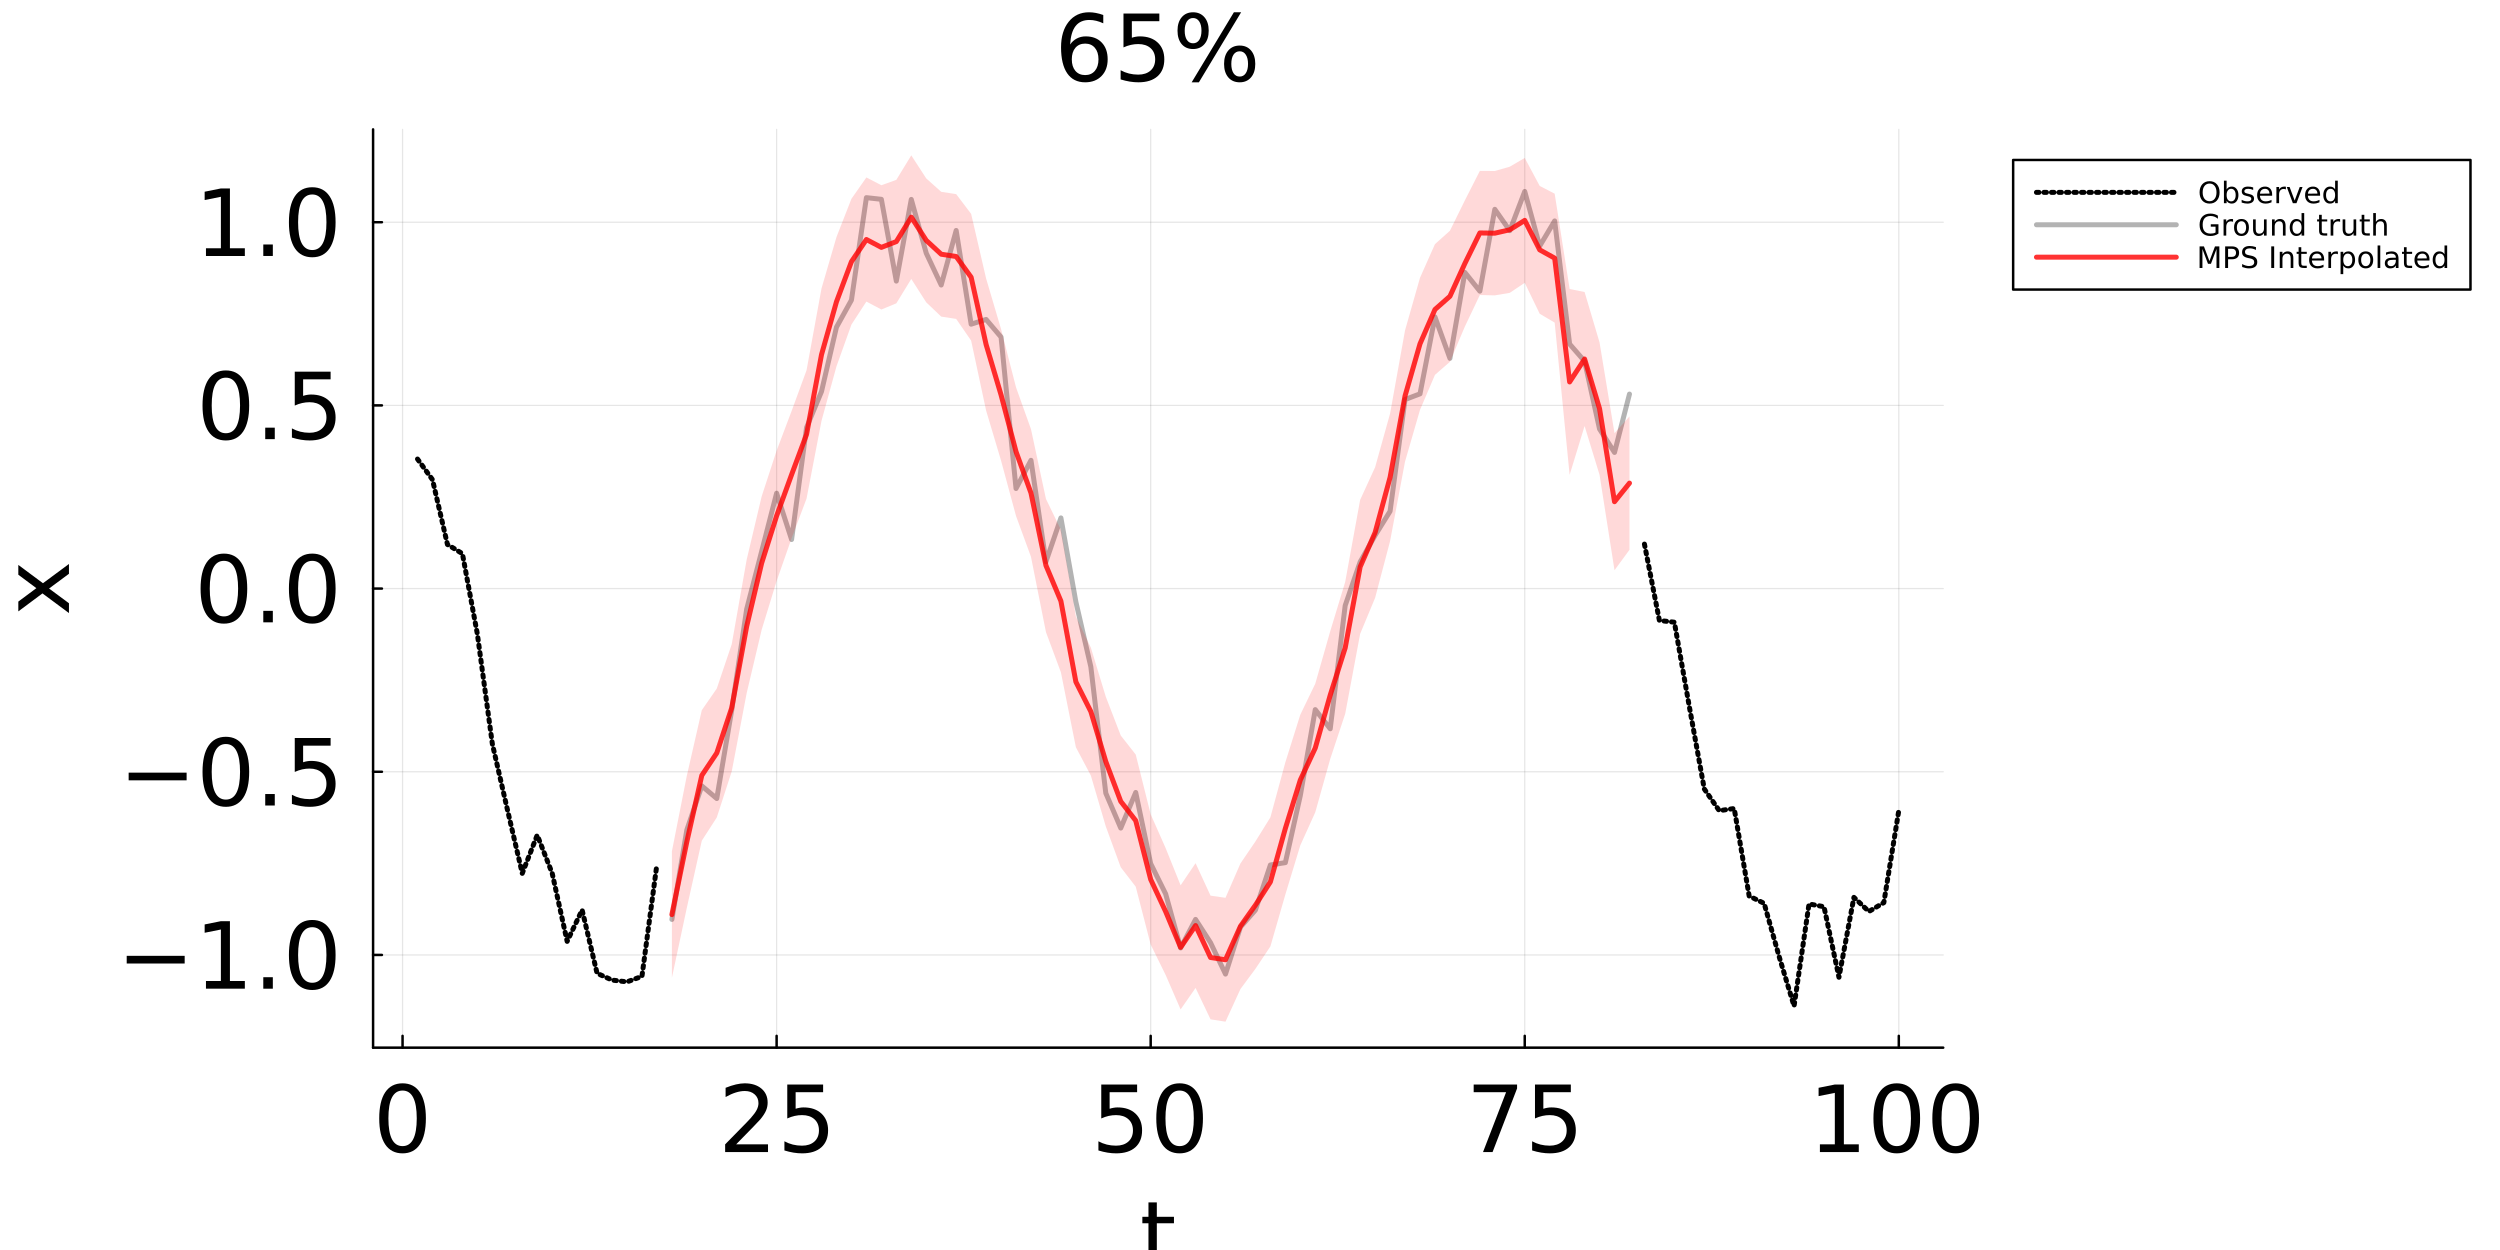 <?xml version="1.0" encoding="utf-8"?>
<svg xmlns="http://www.w3.org/2000/svg" xmlns:xlink="http://www.w3.org/1999/xlink" width="1000" height="500" viewBox="0 0 4000 2000">
<rect x="0" y="0" width="4000" height="2000" fill="#333333" stroke="none"/>
<defs>
  <clipPath id="clip580">
    <rect x="0" y="0" width="4000" height="2000"/>
  </clipPath>
</defs>
<path clip-path="url(#clip580)" d="M0 2000 L4000 2000 L4000 0 L0 0  Z" fill="#ffffff" fill-rule="evenodd" fill-opacity="1"/>
<defs>
  <clipPath id="clip581">
    <rect x="800" y="0" width="2801" height="2000"/>
  </clipPath>
</defs>
<path clip-path="url(#clip580)" d="M596.932 1676.27 L3109.18 1676.27 L3109.18 206.984 L596.932 206.984  Z" fill="#ffffff" fill-rule="evenodd" fill-opacity="1"/>
<defs>
  <clipPath id="clip582">
    <rect x="596" y="206" width="2513" height="1470"/>
  </clipPath>
</defs>
<polyline clip-path="url(#clip582)" style="stroke:#000000; stroke-linecap:round; stroke-linejoin:round; stroke-width:2; stroke-opacity:0.1; fill:none" points="644.093,1676.27 644.093,206.984 "/>
<polyline clip-path="url(#clip582)" style="stroke:#000000; stroke-linecap:round; stroke-linejoin:round; stroke-width:2; stroke-opacity:0.1; fill:none" points="1242.59,1676.27 1242.59,206.984 "/>
<polyline clip-path="url(#clip582)" style="stroke:#000000; stroke-linecap:round; stroke-linejoin:round; stroke-width:2; stroke-opacity:0.1; fill:none" points="1841.09,1676.27 1841.09,206.984 "/>
<polyline clip-path="url(#clip582)" style="stroke:#000000; stroke-linecap:round; stroke-linejoin:round; stroke-width:2; stroke-opacity:0.1; fill:none" points="2439.58,1676.27 2439.58,206.984 "/>
<polyline clip-path="url(#clip582)" style="stroke:#000000; stroke-linecap:round; stroke-linejoin:round; stroke-width:2; stroke-opacity:0.1; fill:none" points="3038.08,1676.27 3038.08,206.984 "/>
<polyline clip-path="url(#clip582)" style="stroke:#000000; stroke-linecap:round; stroke-linejoin:round; stroke-width:2; stroke-opacity:0.1; fill:none" points="596.932,1527.91 3109.18,1527.91 "/>
<polyline clip-path="url(#clip582)" style="stroke:#000000; stroke-linecap:round; stroke-linejoin:round; stroke-width:2; stroke-opacity:0.1; fill:none" points="596.932,1234.82 3109.18,1234.82 "/>
<polyline clip-path="url(#clip582)" style="stroke:#000000; stroke-linecap:round; stroke-linejoin:round; stroke-width:2; stroke-opacity:0.1; fill:none" points="596.932,941.731 3109.18,941.731 "/>
<polyline clip-path="url(#clip582)" style="stroke:#000000; stroke-linecap:round; stroke-linejoin:round; stroke-width:2; stroke-opacity:0.1; fill:none" points="596.932,648.639 3109.18,648.639 "/>
<polyline clip-path="url(#clip582)" style="stroke:#000000; stroke-linecap:round; stroke-linejoin:round; stroke-width:2; stroke-opacity:0.1; fill:none" points="596.932,355.547 3109.18,355.547 "/>
<polyline clip-path="url(#clip580)" style="stroke:#000000; stroke-linecap:round; stroke-linejoin:round; stroke-width:4; stroke-opacity:1; fill:none" points="596.932,1676.27 3109.18,1676.27 "/>
<polyline clip-path="url(#clip580)" style="stroke:#000000; stroke-linecap:round; stroke-linejoin:round; stroke-width:4; stroke-opacity:1; fill:none" points="644.093,1676.27 644.093,1657.37 "/>
<polyline clip-path="url(#clip580)" style="stroke:#000000; stroke-linecap:round; stroke-linejoin:round; stroke-width:4; stroke-opacity:1; fill:none" points="1242.59,1676.27 1242.59,1657.37 "/>
<polyline clip-path="url(#clip580)" style="stroke:#000000; stroke-linecap:round; stroke-linejoin:round; stroke-width:4; stroke-opacity:1; fill:none" points="1841.09,1676.27 1841.09,1657.37 "/>
<polyline clip-path="url(#clip580)" style="stroke:#000000; stroke-linecap:round; stroke-linejoin:round; stroke-width:4; stroke-opacity:1; fill:none" points="2439.58,1676.27 2439.58,1657.37 "/>
<polyline clip-path="url(#clip580)" style="stroke:#000000; stroke-linecap:round; stroke-linejoin:round; stroke-width:4; stroke-opacity:1; fill:none" points="3038.08,1676.27 3038.08,1657.37 "/>
<path clip-path="url(#clip580)" d="M644.093 1744.89 Q632.809 1744.89 627.094 1756.03 Q621.452 1767.1 621.452 1789.38 Q621.452 1811.58 627.094 1822.72 Q632.809 1833.79 644.093 1833.79 Q655.45 1833.79 661.093 1822.72 Q666.807 1811.58 666.807 1789.38 Q666.807 1767.1 661.093 1756.03 Q655.45 1744.89 644.093 1744.89 M644.093 1733.31 Q662.25 1733.31 671.799 1747.71 Q681.42 1762.03 681.42 1789.38 Q681.42 1816.65 671.799 1831.04 Q662.25 1845.37 644.093 1845.37 Q625.937 1845.37 616.316 1831.04 Q606.767 1816.65 606.767 1789.38 Q606.767 1762.03 616.316 1747.71 Q625.937 1733.31 644.093 1733.31 Z" fill="#000000" fill-rule="nonzero" fill-opacity="1" /><path clip-path="url(#clip580)" d="M1177.81 1830.97 L1228.81 1830.97 L1228.81 1843.27 L1160.23 1843.27 L1160.23 1830.97 Q1168.55 1822.36 1182.88 1807.89 Q1197.27 1793.35 1200.96 1789.16 Q1207.98 1781.27 1210.73 1775.85 Q1213.55 1770.35 1213.55 1765.07 Q1213.55 1756.46 1207.47 1751.04 Q1201.47 1745.61 1191.77 1745.61 Q1184.9 1745.61 1177.23 1748 Q1169.64 1750.39 1160.96 1755.23 L1160.96 1740.48 Q1169.78 1736.93 1177.45 1735.12 Q1185.12 1733.31 1191.48 1733.31 Q1208.27 1733.31 1218.25 1741.71 Q1228.23 1750.1 1228.23 1764.13 Q1228.23 1770.79 1225.7 1776.79 Q1223.24 1782.72 1216.66 1790.82 Q1214.85 1792.92 1205.16 1802.98 Q1195.46 1812.96 1177.81 1830.97 Z" fill="#000000" fill-rule="nonzero" fill-opacity="1" /><path clip-path="url(#clip580)" d="M1259.63 1735.27 L1316.99 1735.27 L1316.99 1747.57 L1273.01 1747.57 L1273.01 1774.04 Q1276.19 1772.96 1279.37 1772.45 Q1282.56 1771.87 1285.74 1771.87 Q1303.82 1771.87 1314.38 1781.78 Q1324.95 1791.69 1324.95 1808.62 Q1324.95 1826.05 1314.1 1835.74 Q1303.24 1845.37 1283.5 1845.37 Q1276.7 1845.37 1269.61 1844.21 Q1262.59 1843.05 1255.07 1840.74 L1255.07 1826.05 Q1261.58 1829.6 1268.52 1831.33 Q1275.47 1833.07 1283.21 1833.07 Q1295.72 1833.07 1303.03 1826.49 Q1310.33 1819.9 1310.33 1808.62 Q1310.33 1797.33 1303.03 1790.75 Q1295.72 1784.17 1283.21 1784.17 Q1277.35 1784.17 1271.49 1785.47 Q1265.7 1786.77 1259.63 1789.52 L1259.63 1735.27 Z" fill="#000000" fill-rule="nonzero" fill-opacity="1" /><path clip-path="url(#clip580)" d="M1762.02 1735.27 L1819.39 1735.27 L1819.39 1747.57 L1775.4 1747.57 L1775.4 1774.04 Q1778.59 1772.96 1781.77 1772.45 Q1784.95 1771.87 1788.14 1771.87 Q1806.22 1771.87 1816.78 1781.78 Q1827.34 1791.69 1827.34 1808.62 Q1827.34 1826.05 1816.49 1835.74 Q1805.64 1845.37 1785.89 1845.37 Q1779.09 1845.37 1772 1844.21 Q1764.99 1843.05 1757.46 1840.74 L1757.46 1826.05 Q1763.97 1829.6 1770.92 1831.33 Q1777.86 1833.07 1785.6 1833.07 Q1798.12 1833.07 1805.42 1826.49 Q1812.73 1819.9 1812.73 1808.62 Q1812.73 1797.33 1805.42 1790.75 Q1798.12 1784.17 1785.6 1784.17 Q1779.74 1784.17 1773.88 1785.47 Q1768.1 1786.77 1762.02 1789.52 L1762.02 1735.27 Z" fill="#000000" fill-rule="nonzero" fill-opacity="1" /><path clip-path="url(#clip580)" d="M1887.38 1744.89 Q1876.1 1744.89 1870.38 1756.03 Q1864.74 1767.1 1864.74 1789.38 Q1864.74 1811.58 1870.38 1822.72 Q1876.1 1833.79 1887.38 1833.79 Q1898.74 1833.79 1904.38 1822.72 Q1910.1 1811.58 1910.1 1789.38 Q1910.1 1767.1 1904.38 1756.03 Q1898.74 1744.89 1887.38 1744.89 M1887.38 1733.31 Q1905.54 1733.31 1915.09 1747.71 Q1924.71 1762.03 1924.71 1789.38 Q1924.71 1816.65 1915.09 1831.04 Q1905.54 1845.37 1887.38 1845.37 Q1869.23 1845.37 1859.6 1831.04 Q1850.06 1816.65 1850.06 1789.38 Q1850.06 1762.03 1859.6 1747.71 Q1869.23 1733.31 1887.38 1733.31 Z" fill="#000000" fill-rule="nonzero" fill-opacity="1" /><path clip-path="url(#clip580)" d="M2357.88 1735.27 L2427.32 1735.27 L2427.32 1741.49 L2388.11 1843.27 L2372.85 1843.27 L2409.74 1747.57 L2357.88 1747.57 L2357.88 1735.27 Z" fill="#000000" fill-rule="nonzero" fill-opacity="1" /><path clip-path="url(#clip580)" d="M2455.97 1735.27 L2513.33 1735.27 L2513.33 1747.57 L2469.35 1747.57 L2469.35 1774.04 Q2472.53 1772.96 2475.72 1772.45 Q2478.9 1771.87 2482.08 1771.87 Q2500.17 1771.87 2510.73 1781.78 Q2521.29 1791.69 2521.29 1808.62 Q2521.29 1826.05 2510.44 1835.74 Q2499.59 1845.37 2479.84 1845.37 Q2473.04 1845.37 2465.95 1844.21 Q2458.93 1843.05 2451.41 1840.74 L2451.41 1826.05 Q2457.92 1829.6 2464.86 1831.33 Q2471.81 1833.07 2479.55 1833.07 Q2492.06 1833.07 2499.37 1826.49 Q2506.68 1819.9 2506.68 1808.62 Q2506.68 1797.33 2499.37 1790.75 Q2492.06 1784.17 2479.55 1784.17 Q2473.69 1784.17 2467.83 1785.47 Q2462.04 1786.77 2455.97 1789.52 L2455.97 1735.27 Z" fill="#000000" fill-rule="nonzero" fill-opacity="1" /><path clip-path="url(#clip580)" d="M2911.85 1830.97 L2935.72 1830.97 L2935.72 1748.58 L2909.75 1753.79 L2909.75 1740.48 L2935.58 1735.27 L2950.19 1735.27 L2950.19 1830.97 L2974.06 1830.97 L2974.06 1843.27 L2911.85 1843.27 L2911.85 1830.97 Z" fill="#000000" fill-rule="nonzero" fill-opacity="1" /><path clip-path="url(#clip580)" d="M3034.82 1744.89 Q3023.54 1744.89 3017.82 1756.03 Q3012.18 1767.1 3012.18 1789.38 Q3012.18 1811.58 3017.82 1822.72 Q3023.54 1833.79 3034.82 1833.79 Q3046.18 1833.79 3051.82 1822.72 Q3057.54 1811.58 3057.54 1789.38 Q3057.54 1767.1 3051.82 1756.03 Q3046.18 1744.89 3034.82 1744.89 M3034.82 1733.31 Q3052.98 1733.31 3062.53 1747.71 Q3072.15 1762.03 3072.15 1789.38 Q3072.15 1816.65 3062.53 1831.04 Q3052.98 1845.37 3034.82 1845.37 Q3016.67 1845.37 3007.05 1831.04 Q2997.5 1816.65 2997.5 1789.38 Q2997.5 1762.03 3007.05 1747.71 Q3016.67 1733.31 3034.82 1733.31 Z" fill="#000000" fill-rule="nonzero" fill-opacity="1" /><path clip-path="url(#clip580)" d="M3129.08 1744.89 Q3117.8 1744.89 3112.08 1756.03 Q3106.44 1767.1 3106.44 1789.38 Q3106.44 1811.58 3112.08 1822.72 Q3117.8 1833.79 3129.08 1833.79 Q3140.44 1833.79 3146.08 1822.72 Q3151.79 1811.58 3151.79 1789.38 Q3151.79 1767.1 3146.08 1756.03 Q3140.44 1744.89 3129.08 1744.89 M3129.08 1733.31 Q3147.24 1733.31 3156.79 1747.71 Q3166.41 1762.03 3166.41 1789.38 Q3166.41 1816.65 3156.79 1831.04 Q3147.24 1845.37 3129.08 1845.37 Q3110.92 1845.37 3101.3 1831.04 Q3091.75 1816.65 3091.75 1789.38 Q3091.75 1762.03 3101.3 1747.71 Q3110.92 1733.31 3129.08 1733.31 Z" fill="#000000" fill-rule="nonzero" fill-opacity="1" /><path clip-path="url(#clip580)" d="M1850.92 1923.85 L1850.92 1946.85 L1878.34 1946.85 L1878.34 1957.19 L1850.92 1957.19 L1850.92 2001.18 Q1850.92 2011.09 1853.6 2013.91 Q1856.35 2016.73 1864.67 2016.73 L1878.34 2016.73 L1878.34 2027.87 L1864.67 2027.87 Q1849.26 2027.87 1843.4 2022.15 Q1837.54 2016.37 1837.54 2001.18 L1837.54 1957.19 L1827.77 1957.19 L1827.77 1946.85 L1837.54 1946.85 L1837.54 1923.85 L1850.92 1923.85 Z" fill="#000000" fill-rule="nonzero" fill-opacity="1" /><polyline clip-path="url(#clip580)" style="stroke:#000000; stroke-linecap:round; stroke-linejoin:round; stroke-width:4; stroke-opacity:1; fill:none" points="596.932,1676.27 596.932,206.984 "/>
<polyline clip-path="url(#clip580)" style="stroke:#000000; stroke-linecap:round; stroke-linejoin:round; stroke-width:4; stroke-opacity:1; fill:none" points="596.932,1527.91 611.079,1527.91 "/>
<polyline clip-path="url(#clip580)" style="stroke:#000000; stroke-linecap:round; stroke-linejoin:round; stroke-width:4; stroke-opacity:1; fill:none" points="596.932,1234.82 611.079,1234.82 "/>
<polyline clip-path="url(#clip580)" style="stroke:#000000; stroke-linecap:round; stroke-linejoin:round; stroke-width:4; stroke-opacity:1; fill:none" points="596.932,941.731 611.079,941.731 "/>
<polyline clip-path="url(#clip580)" style="stroke:#000000; stroke-linecap:round; stroke-linejoin:round; stroke-width:4; stroke-opacity:1; fill:none" points="596.932,648.639 611.079,648.639 "/>
<polyline clip-path="url(#clip580)" style="stroke:#000000; stroke-linecap:round; stroke-linejoin:round; stroke-width:4; stroke-opacity:1; fill:none" points="596.932,355.547 611.079,355.547 "/>
<path clip-path="url(#clip580)" d="M202.732 1529.33 L295.469 1529.33 L295.469 1541.62 L202.732 1541.62 L202.732 1529.33 Z" fill="#000000" fill-rule="nonzero" fill-opacity="1" /><path clip-path="url(#clip580)" d="M329.54 1569.62 L353.411 1569.62 L353.411 1487.22 L327.442 1492.43 L327.442 1479.12 L353.267 1473.91 L367.879 1473.91 L367.879 1569.62 L391.75 1569.62 L391.75 1581.91 L329.54 1581.91 L329.54 1569.62 Z" fill="#000000" fill-rule="nonzero" fill-opacity="1" /><path clip-path="url(#clip580)" d="M421.264 1563.54 L436.527 1563.54 L436.527 1581.91 L421.264 1581.91 L421.264 1563.54 Z" fill="#000000" fill-rule="nonzero" fill-opacity="1" /><path clip-path="url(#clip580)" d="M499.606 1483.54 Q488.321 1483.54 482.606 1494.68 Q476.964 1505.74 476.964 1528.02 Q476.964 1550.23 482.606 1561.37 Q488.321 1572.44 499.606 1572.44 Q510.963 1572.44 516.605 1561.37 Q522.32 1550.23 522.32 1528.02 Q522.32 1505.74 516.605 1494.68 Q510.963 1483.54 499.606 1483.54 M499.606 1471.96 Q517.762 1471.96 527.311 1486.36 Q536.932 1500.68 536.932 1528.02 Q536.932 1555.29 527.311 1569.69 Q517.762 1584.01 499.606 1584.01 Q481.449 1584.01 471.828 1569.69 Q462.28 1555.29 462.28 1528.02 Q462.28 1500.68 471.828 1486.36 Q481.449 1471.96 499.606 1471.96 Z" fill="#000000" fill-rule="nonzero" fill-opacity="1" /><path clip-path="url(#clip580)" d="M205.843 1236.23 L298.58 1236.23 L298.58 1248.53 L205.843 1248.53 L205.843 1236.23 Z" fill="#000000" fill-rule="nonzero" fill-opacity="1" /><path clip-path="url(#clip580)" d="M361.369 1190.44 Q350.084 1190.44 344.369 1201.58 Q338.727 1212.65 338.727 1234.93 Q338.727 1257.14 344.369 1268.28 Q350.084 1279.35 361.369 1279.35 Q372.726 1279.35 378.368 1268.28 Q384.083 1257.14 384.083 1234.93 Q384.083 1212.65 378.368 1201.58 Q372.726 1190.44 361.369 1190.44 M361.369 1178.87 Q379.525 1178.87 389.074 1193.26 Q398.695 1207.59 398.695 1234.93 Q398.695 1262.2 389.074 1276.6 Q379.525 1290.92 361.369 1290.92 Q343.212 1290.92 333.591 1276.6 Q324.042 1262.2 324.042 1234.93 Q324.042 1207.59 333.591 1193.26 Q343.212 1178.87 361.369 1178.87 Z" fill="#000000" fill-rule="nonzero" fill-opacity="1" /><path clip-path="url(#clip580)" d="M424.375 1270.45 L439.638 1270.45 L439.638 1288.82 L424.375 1288.82 L424.375 1270.45 Z" fill="#000000" fill-rule="nonzero" fill-opacity="1" /><path clip-path="url(#clip580)" d="M471.611 1180.82 L528.975 1180.82 L528.975 1193.12 L484.994 1193.12 L484.994 1219.6 Q488.176 1218.51 491.359 1218 Q494.542 1217.43 497.725 1217.43 Q515.809 1217.43 526.371 1227.34 Q536.932 1237.25 536.932 1254.17 Q536.932 1271.61 526.081 1281.3 Q515.231 1290.92 495.482 1290.92 Q488.683 1290.92 481.594 1289.76 Q474.577 1288.61 467.054 1286.29 L467.054 1271.61 Q473.564 1275.15 480.509 1276.89 Q487.453 1278.62 495.193 1278.62 Q507.708 1278.62 515.014 1272.04 Q522.32 1265.46 522.32 1254.17 Q522.32 1242.89 515.014 1236.31 Q507.708 1229.72 495.193 1229.72 Q489.334 1229.72 483.474 1231.02 Q477.687 1232.33 471.611 1235.08 L471.611 1180.82 Z" fill="#000000" fill-rule="nonzero" fill-opacity="1" /><path clip-path="url(#clip580)" d="M358.258 897.352 Q346.973 897.352 341.259 908.492 Q335.616 919.559 335.616 941.839 Q335.616 964.047 341.259 975.187 Q346.973 986.255 358.258 986.255 Q369.615 986.255 375.257 975.187 Q380.972 964.047 380.972 941.839 Q380.972 919.559 375.257 908.492 Q369.615 897.352 358.258 897.352 M358.258 885.778 Q376.415 885.778 385.963 900.173 Q395.584 914.496 395.584 941.839 Q395.584 969.111 385.963 983.506 Q376.415 997.829 358.258 997.829 Q340.101 997.829 330.48 983.506 Q320.932 969.111 320.932 941.839 Q320.932 914.496 330.48 900.173 Q340.101 885.778 358.258 885.778 Z" fill="#000000" fill-rule="nonzero" fill-opacity="1" /><path clip-path="url(#clip580)" d="M421.264 977.357 L436.527 977.357 L436.527 995.731 L421.264 995.731 L421.264 977.357 Z" fill="#000000" fill-rule="nonzero" fill-opacity="1" /><path clip-path="url(#clip580)" d="M499.606 897.352 Q488.321 897.352 482.606 908.492 Q476.964 919.559 476.964 941.839 Q476.964 964.047 482.606 975.187 Q488.321 986.255 499.606 986.255 Q510.963 986.255 516.605 975.187 Q522.32 964.047 522.32 941.839 Q522.32 919.559 516.605 908.492 Q510.963 897.352 499.606 897.352 M499.606 885.778 Q517.762 885.778 527.311 900.173 Q536.932 914.496 536.932 941.839 Q536.932 969.111 527.311 983.506 Q517.762 997.829 499.606 997.829 Q481.449 997.829 471.828 983.506 Q462.28 969.111 462.28 941.839 Q462.28 914.496 471.828 900.173 Q481.449 885.778 499.606 885.778 Z" fill="#000000" fill-rule="nonzero" fill-opacity="1" /><path clip-path="url(#clip580)" d="M361.369 604.26 Q350.084 604.26 344.369 615.4 Q338.727 626.467 338.727 648.747 Q338.727 670.955 344.369 682.095 Q350.084 693.163 361.369 693.163 Q372.726 693.163 378.368 682.095 Q384.083 670.955 384.083 648.747 Q384.083 626.467 378.368 615.4 Q372.726 604.26 361.369 604.26 M361.369 592.686 Q379.525 592.686 389.074 607.081 Q398.695 621.404 398.695 648.747 Q398.695 676.019 389.074 690.414 Q379.525 704.737 361.369 704.737 Q343.212 704.737 333.591 690.414 Q324.042 676.019 324.042 648.747 Q324.042 621.404 333.591 607.081 Q343.212 592.686 361.369 592.686 Z" fill="#000000" fill-rule="nonzero" fill-opacity="1" /><path clip-path="url(#clip580)" d="M424.375 684.265 L439.638 684.265 L439.638 702.639 L424.375 702.639 L424.375 684.265 Z" fill="#000000" fill-rule="nonzero" fill-opacity="1" /><path clip-path="url(#clip580)" d="M471.611 594.639 L528.975 594.639 L528.975 606.936 L484.994 606.936 L484.994 633.412 Q488.176 632.327 491.359 631.82 Q494.542 631.242 497.725 631.242 Q515.809 631.242 526.371 641.152 Q536.932 651.062 536.932 667.989 Q536.932 685.423 526.081 695.116 Q515.231 704.737 495.482 704.737 Q488.683 704.737 481.594 703.579 Q474.577 702.422 467.054 700.107 L467.054 685.423 Q473.564 688.967 480.509 690.703 Q487.453 692.439 495.193 692.439 Q507.708 692.439 515.014 685.857 Q522.32 679.274 522.32 667.989 Q522.32 656.705 515.014 650.122 Q507.708 643.539 495.193 643.539 Q489.334 643.539 483.474 644.841 Q477.687 646.143 471.611 648.892 L471.611 594.639 Z" fill="#000000" fill-rule="nonzero" fill-opacity="1" /><path clip-path="url(#clip580)" d="M329.54 397.25 L353.411 397.25 L353.411 314.857 L327.442 320.065 L327.442 306.755 L353.267 301.547 L367.879 301.547 L367.879 397.25 L391.75 397.25 L391.75 409.547 L329.54 409.547 L329.54 397.25 Z" fill="#000000" fill-rule="nonzero" fill-opacity="1" /><path clip-path="url(#clip580)" d="M421.264 391.173 L436.527 391.173 L436.527 409.547 L421.264 409.547 L421.264 391.173 Z" fill="#000000" fill-rule="nonzero" fill-opacity="1" /><path clip-path="url(#clip580)" d="M499.606 311.168 Q488.321 311.168 482.606 322.308 Q476.964 333.376 476.964 355.656 Q476.964 377.863 482.606 389.003 Q488.321 400.071 499.606 400.071 Q510.963 400.071 516.605 389.003 Q522.32 377.863 522.32 355.656 Q522.32 333.376 516.605 322.308 Q510.963 311.168 499.606 311.168 M499.606 299.594 Q517.762 299.594 527.311 313.989 Q536.932 328.312 536.932 355.656 Q536.932 382.927 527.311 397.322 Q517.762 411.645 499.606 411.645 Q481.449 411.645 471.828 397.322 Q462.28 382.927 462.28 355.656 Q462.28 328.312 471.828 313.989 Q481.449 299.594 499.606 299.594 Z" fill="#000000" fill-rule="nonzero" fill-opacity="1" /><path clip-path="url(#clip580)" d="M29.314 903.866 L68.738 933.162 L110.332 902.347 L110.332 918.044 L78.504 941.626 L110.332 965.208 L110.332 980.905 L67.942 949.438 L29.314 978.229 L29.314 962.532 L58.177 941.047 L29.314 919.563 L29.314 903.866 Z" fill="#000000" fill-rule="nonzero" fill-opacity="1" /><path clip-path="url(#clip580)" d="M1736.23 69.777 Q1726.39 69.777 1720.61 76.504 Q1714.89 83.232 1714.89 94.95 Q1714.89 106.597 1720.61 113.396 Q1726.39 120.124 1736.23 120.124 Q1746.07 120.124 1751.78 113.396 Q1757.57 106.597 1757.57 94.95 Q1757.57 83.232 1751.78 76.504 Q1746.07 69.777 1736.23 69.777 M1765.24 23.987 L1765.24 37.297 Q1759.74 34.693 1754.1 33.319 Q1748.53 31.944 1743.03 31.944 Q1728.56 31.944 1720.9 41.71 Q1713.3 51.475 1712.21 71.224 Q1716.48 64.93 1722.92 61.603 Q1729.36 58.203 1737.1 58.203 Q1753.38 58.203 1762.78 68.113 Q1772.26 77.951 1772.26 94.95 Q1772.26 111.588 1762.42 121.643 Q1752.58 131.698 1736.23 131.698 Q1717.5 131.698 1707.59 117.375 Q1697.68 102.98 1697.68 75.709 Q1697.68 50.101 1709.83 34.91 Q1721.98 19.647 1742.45 19.647 Q1747.95 19.647 1753.52 20.732 Q1759.16 21.817 1765.24 23.987 Z" fill="#000000" fill-rule="nonzero" fill-opacity="1" /><path clip-path="url(#clip580)" d="M1797.57 21.6 L1854.94 21.6 L1854.94 33.897 L1810.96 33.897 L1810.96 60.373 Q1814.14 59.288 1817.32 58.782 Q1820.5 58.203 1823.69 58.203 Q1841.77 58.203 1852.33 68.113 Q1862.89 78.023 1862.89 94.95 Q1862.89 112.384 1852.04 122.077 Q1841.19 131.698 1821.44 131.698 Q1814.64 131.698 1807.56 130.54 Q1800.54 129.383 1793.02 127.068 L1793.02 112.384 Q1799.53 115.928 1806.47 117.664 Q1813.42 119.4 1821.16 119.4 Q1833.67 119.4 1840.98 112.818 Q1848.28 106.235 1848.28 94.95 Q1848.28 83.666 1840.98 77.083 Q1833.67 70.5 1821.16 70.5 Q1815.3 70.5 1809.44 71.802 Q1803.65 73.104 1797.57 75.853 L1797.57 21.6 Z" fill="#000000" fill-rule="nonzero" fill-opacity="1" /><path clip-path="url(#clip580)" d="M1983.55 82.074 Q1977.26 82.074 1973.64 87.427 Q1970.1 92.78 1970.1 102.329 Q1970.1 111.733 1973.64 117.158 Q1977.26 122.511 1983.55 122.511 Q1989.7 122.511 1993.25 117.158 Q1996.86 111.733 1996.86 102.329 Q1996.86 92.853 1993.25 87.499 Q1989.7 82.074 1983.55 82.074 M1983.55 72.887 Q1994.98 72.887 2001.71 80.844 Q2008.44 88.802 2008.44 102.329 Q2008.44 115.856 2001.64 123.813 Q1994.91 131.698 1983.55 131.698 Q1971.98 131.698 1965.25 123.813 Q1958.52 115.856 1958.52 102.329 Q1958.52 88.729 1965.25 80.844 Q1972.05 72.887 1983.55 72.887 M1908.9 28.834 Q1902.68 28.834 1899.06 34.259 Q1895.52 39.612 1895.52 49.016 Q1895.52 58.565 1899.06 63.917 Q1902.61 69.27 1908.9 69.27 Q1915.19 69.27 1918.74 63.917 Q1922.36 58.565 1922.36 49.016 Q1922.36 39.684 1918.74 34.259 Q1915.12 28.834 1908.9 28.834 M1974.22 19.647 L1985.8 19.647 L1918.23 131.698 L1906.66 131.698 L1974.22 19.647 M1908.9 19.647 Q1920.33 19.647 1927.13 27.604 Q1933.93 35.489 1933.93 49.016 Q1933.93 62.688 1927.13 70.573 Q1920.4 78.457 1908.9 78.457 Q1897.4 78.457 1890.67 70.573 Q1884.02 62.615 1884.02 49.016 Q1884.02 35.561 1890.74 27.604 Q1897.47 19.647 1908.9 19.647 Z" fill="#000000" fill-rule="nonzero" fill-opacity="1" /><polyline clip-path="url(#clip582)" style="stroke:#000000; stroke-linecap:round; stroke-linejoin:round; stroke-width:8; stroke-opacity:1; fill:none" stroke-dasharray="4, 8" points="668.033,734.484 691.973,767.463 715.913,871.175 739.853,885.826 763.793,1014.63 787.733,1190.13 811.672,1294.68 835.612,1397.35 859.552,1336.19 883.492,1397.21 907.432,1506.17 931.372,1455.95 955.312,1557.3 979.251,1568.11 1003.19,1571.01 1027.13,1562.15 1051.07,1382.9 "/>
<polyline clip-path="url(#clip582)" style="stroke:#000000; stroke-linecap:round; stroke-linejoin:round; stroke-width:8; stroke-opacity:1; fill:none" stroke-dasharray="4, 8" points="2631.1,870.56 2655.04,992.75 2678.98,995.538 2702.92,1130.62 2726.86,1262.37 2750.8,1297.08 2774.74,1293.62 2798.68,1433.66 2822.62,1445.34 2846.56,1530.33 2870.5,1609.78 2894.44,1446.34 2918.38,1450.73 2942.32,1563.62 2966.26,1435.81 2990.2,1458.42 3014.14,1444.2 3038.08,1296.83 "/>
<polyline clip-path="url(#clip582)" style="stroke:#000000; stroke-linecap:round; stroke-linejoin:round; stroke-width:8; stroke-opacity:0.3; fill:none" points="1075.01,1471.09 1098.95,1327.89 1122.89,1257.47 1146.83,1277.66 1170.77,1136.09 1194.71,974.451 1218.65,882.238 1242.59,789.117 1266.53,863.227 1290.47,684.064 1314.41,626.389 1338.35,523.463 1362.29,480.201 1386.23,316.241 1410.17,318.901 1434.11,449.743 1458.05,319.078 1481.99,405.101 1505.93,456.04 1529.87,368.745 1553.81,518.687 1577.75,511.126 1601.69,539.32 1625.63,781.61 1649.57,736.512 1673.51,898.639 1697.45,828.677 1721.39,962.966 1745.33,1066.84 1769.27,1269.05 1793.21,1324.92 1817.15,1267.93 1841.09,1381.83 1865.03,1430.23 1888.97,1516.73 1912.91,1471.07 1936.85,1508.29 1960.79,1558.53 1984.73,1483.32 2008.67,1456.16 2032.61,1383.95 2056.55,1380.23 2080.48,1272.96 2104.42,1135.39 2128.36,1166.06 2152.3,968.879 2176.24,899.103 2200.18,856.611 2224.12,817.975 2248.06,639.235 2272,630.154 2295.94,507.101 2319.88,573.346 2343.82,435.938 2367.76,465.872 2391.7,334.914 2415.64,369.067 2439.58,306.334 2463.52,393.694 2487.46,353.497 2511.4,550.478 2535.34,577.929 2559.28,686.478 2583.22,723.899 2607.16,630.535 "/>
<path clip-path="url(#clip582)" d="M1075.01 1564.52 L1098.95 1452.33 L1122.89 1345.08 L1146.83 1307.96 L1170.77 1234.28 L1194.71 1108.87 L1218.65 1007.66 L1242.59 929.657 L1266.53 861.285 L1290.47 797.801 L1314.41 673.3 L1338.35 586.231 L1362.29 519.326 L1386.23 482.504 L1410.17 495.211 L1434.11 485.346 L1458.05 446.311 L1481.99 483.762 L1505.93 506.573 L1529.87 510.245 L1553.81 544.994 L1577.75 656.802 L1601.69 737.025 L1625.63 825.52 L1649.57 890.896 L1673.51 1011.32 L1697.45 1075.72 L1721.39 1195.51 L1745.33 1240.82 L1769.27 1322.29 L1793.21 1387.63 L1817.15 1418.68 L1841.09 1511.27 L1865.03 1559.97 L1888.97 1615.09 L1912.91 1580.71 L1936.85 1630.94 L1960.79 1634.68 L1984.73 1582.42 L2008.67 1550.14 L2032.61 1514.29 L2056.55 1431.29 L2080.48 1352.59 L2104.42 1299.68 L2128.36 1214.37 L2152.3 1142.14 L2176.24 1014.16 L2200.18 956.53 L2224.12 865.831 L2248.06 738.456 L2272 655.826 L2295.94 599.76 L2319.88 578.907 L2343.82 522.411 L2367.76 472.018 L2391.7 472.599 L2415.64 468.531 L2439.58 452.496 L2463.52 501.994 L2487.46 516.148 L2511.4 759.815 L2535.34 681.619 L2559.28 759.749 L2583.22 912.343 L2607.16 879.692 L2607.16 666.288 L2583.22 693.092 L2559.28 547.927 L2535.34 467.226 L2511.4 462.391 L2487.46 309.86 L2463.52 297.51 L2439.58 252.692 L2415.64 266.721 L2391.7 273.599 L2367.76 273.43 L2343.82 320.578 L2319.88 369.195 L2295.94 390.628 L2272 444.473 L2248.06 528.548 L2224.12 661.743 L2200.18 747.57 L2176.24 799.812 L2152.3 931.136 L2128.36 1010.01 L2104.42 1093.96 L2080.48 1143.54 L2056.55 1219.73 L2032.61 1307.78 L2008.67 1346.34 L1984.73 1381.51 L1960.79 1436.49 L1936.85 1433.03 L1912.91 1381.11 L1888.97 1416.46 L1865.03 1356.98 L1841.09 1302.9 L1817.15 1207.26 L1793.21 1176.83 L1769.27 1114.79 L1745.33 1036.11 L1721.39 986.356 L1697.45 847.719 L1673.51 798.228 L1649.57 686.648 L1625.63 619.733 L1601.69 526.604 L1577.75 445.521 L1553.81 342.192 L1529.87 310.589 L1505.93 306.914 L1481.99 285.49 L1458.05 248.568 L1434.11 287.767 L1410.17 296.383 L1386.23 283.9 L1362.29 318.115 L1338.35 379.377 L1314.41 461.524 L1290.47 592.459 L1266.53 657.705 L1242.59 721.099 L1218.65 794.278 L1194.71 895.241 L1170.77 1030.73 L1146.83 1101.72 L1122.89 1136.27 L1098.95 1241.01 L1075.01 1362.22  Z" fill="#ff0000" fill-rule="evenodd" fill-opacity="0.15"/>
<polyline clip-path="url(#clip582)" style="stroke:#ff0000; stroke-linecap:round; stroke-linejoin:round; stroke-width:8; stroke-opacity:0.8; fill:none" points="1075.01,1463.37 1098.95,1346.67 1122.89,1240.68 1146.83,1204.84 1170.77,1132.51 1194.71,1002.05 1218.65,900.97 1242.59,825.378 1266.53,759.495 1290.47,695.13 1314.41,567.412 1338.35,482.804 1362.29,418.721 1386.23,383.202 1410.17,395.797 1434.11,386.557 1458.05,347.439 1481.99,384.626 1505.93,406.743 1529.87,410.417 1553.81,443.593 1577.75,551.162 1601.69,631.815 1625.63,722.627 1649.57,788.772 1673.51,904.775 1697.45,961.718 1721.39,1090.94 1745.33,1138.47 1769.27,1218.54 1793.21,1282.23 1817.15,1312.97 1841.09,1407.08 1865.03,1458.48 1888.97,1515.77 1912.91,1480.91 1936.85,1531.99 1960.79,1535.59 1984.73,1481.96 2008.67,1448.24 2032.61,1411.04 2056.55,1325.51 2080.48,1248.06 2104.42,1196.82 2128.36,1112.19 2152.3,1036.64 2176.24,906.987 2200.18,852.05 2224.12,763.787 2248.06,633.502 2272,550.149 2295.94,495.194 2319.88,474.051 2343.82,421.495 2367.76,372.724 2391.7,373.099 2415.64,367.626 2439.58,352.594 2463.52,399.752 2487.46,413.004 2511.4,611.103 2535.34,574.422 2559.28,653.838 2583.22,802.717 2607.16,772.99 "/>
<path clip-path="url(#clip580)" d="M3221.04 463.32 L3952.76 463.32 L3952.76 255.96 L3221.04 255.96  Z" fill="#ffffff" fill-rule="evenodd" fill-opacity="1"/>
<polyline clip-path="url(#clip580)" style="stroke:#000000; stroke-linecap:round; stroke-linejoin:round; stroke-width:4; stroke-opacity:1; fill:none" points="3221.04,463.32 3952.76,463.32 3952.76,255.96 3221.04,255.96 3221.04,463.32 "/>
<polyline clip-path="url(#clip580)" style="stroke:#000000; stroke-linecap:round; stroke-linejoin:round; stroke-width:8; stroke-opacity:1; fill:none" stroke-dasharray="4, 8" points="3258.33,307.8 3482.05,307.8 "/>
<path clip-path="url(#clip580)" d="M3535.36 293.692 Q3530.26 293.692 3527.25 297.488 Q3524.27 301.284 3524.27 307.835 Q3524.27 314.363 3527.25 318.159 Q3530.26 321.955 3535.36 321.955 Q3540.45 321.955 3543.41 318.159 Q3546.4 314.363 3546.4 307.835 Q3546.4 301.284 3543.41 297.488 Q3540.45 293.692 3535.36 293.692 M3535.36 289.895 Q3542.62 289.895 3546.98 294.78 Q3551.33 299.641 3551.33 307.835 Q3551.33 316.006 3546.98 320.891 Q3542.62 325.752 3535.36 325.752 Q3528.06 325.752 3523.69 320.891 Q3519.34 316.029 3519.34 307.835 Q3519.34 299.641 3523.69 294.78 Q3528.06 289.895 3535.36 289.895 Z" fill="#000000" fill-rule="nonzero" fill-opacity="1" /><path clip-path="url(#clip580)" d="M3577.07 312.141 Q3577.07 307.442 3575.12 304.78 Q3573.2 302.094 3569.82 302.094 Q3566.44 302.094 3564.5 304.78 Q3562.58 307.442 3562.58 312.141 Q3562.58 316.84 3564.5 319.525 Q3566.44 322.187 3569.82 322.187 Q3573.2 322.187 3575.12 319.525 Q3577.07 316.84 3577.07 312.141 M3562.58 303.09 Q3563.92 300.775 3565.96 299.664 Q3568.02 298.53 3570.86 298.53 Q3575.59 298.53 3578.53 302.28 Q3581.49 306.03 3581.49 312.141 Q3581.49 318.252 3578.53 322.002 Q3575.59 325.752 3570.86 325.752 Q3568.02 325.752 3565.96 324.641 Q3563.92 323.506 3562.58 321.191 L3562.58 325.08 L3558.29 325.08 L3558.29 289.062 L3562.58 289.062 L3562.58 303.09 Z" fill="#000000" fill-rule="nonzero" fill-opacity="1" /><path clip-path="url(#clip580)" d="M3605.08 299.918 L3605.08 303.946 Q3603.27 303.02 3601.33 302.557 Q3599.38 302.094 3597.3 302.094 Q3594.13 302.094 3592.53 303.067 Q3590.96 304.039 3590.96 305.983 Q3590.96 307.465 3592.09 308.321 Q3593.23 309.155 3596.65 309.918 L3598.11 310.242 Q3602.65 311.215 3604.54 312.997 Q3606.47 314.756 3606.47 317.928 Q3606.47 321.539 3603.6 323.645 Q3600.75 325.752 3595.75 325.752 Q3593.67 325.752 3591.4 325.335 Q3589.15 324.941 3586.65 324.131 L3586.65 319.733 Q3589.01 320.96 3591.3 321.585 Q3593.6 322.187 3595.84 322.187 Q3598.85 322.187 3600.47 321.168 Q3602.09 320.127 3602.09 318.252 Q3602.09 316.516 3600.91 315.59 Q3599.75 314.664 3595.79 313.807 L3594.31 313.46 Q3590.35 312.627 3588.6 310.914 Q3586.84 309.178 3586.84 306.168 Q3586.84 302.511 3589.43 300.52 Q3592.02 298.53 3596.79 298.53 Q3599.15 298.53 3601.23 298.877 Q3603.32 299.224 3605.08 299.918 Z" fill="#000000" fill-rule="nonzero" fill-opacity="1" /><path clip-path="url(#clip580)" d="M3635.42 311.053 L3635.42 313.136 L3615.84 313.136 Q3616.12 317.534 3618.48 319.849 Q3620.86 322.141 3625.1 322.141 Q3627.55 322.141 3629.85 321.539 Q3632.16 320.937 3634.43 319.733 L3634.43 323.761 Q3632.14 324.733 3629.73 325.242 Q3627.32 325.752 3624.85 325.752 Q3618.64 325.752 3615.01 322.141 Q3611.4 318.529 3611.4 312.372 Q3611.4 306.006 3614.82 302.28 Q3618.27 298.53 3624.1 298.53 Q3629.34 298.53 3632.37 301.909 Q3635.42 305.266 3635.42 311.053 M3631.16 309.803 Q3631.12 306.307 3629.2 304.224 Q3627.3 302.141 3624.15 302.141 Q3620.59 302.141 3618.43 304.155 Q3616.3 306.168 3615.98 309.826 L3631.16 309.803 Z" fill="#000000" fill-rule="nonzero" fill-opacity="1" /><path clip-path="url(#clip580)" d="M3657.44 303.136 Q3656.72 302.719 3655.86 302.534 Q3655.03 302.326 3654.01 302.326 Q3650.4 302.326 3648.46 304.687 Q3646.54 307.025 3646.54 311.423 L3646.54 325.08 L3642.25 325.08 L3642.25 299.155 L3646.54 299.155 L3646.54 303.182 Q3647.88 300.821 3650.03 299.687 Q3652.18 298.53 3655.26 298.53 Q3655.7 298.53 3656.23 298.599 Q3656.77 298.645 3657.41 298.761 L3657.44 303.136 Z" fill="#000000" fill-rule="nonzero" fill-opacity="1" /><path clip-path="url(#clip580)" d="M3658.85 299.155 L3663.36 299.155 L3671.47 320.914 L3679.57 299.155 L3684.08 299.155 L3674.36 325.08 L3668.57 325.08 L3658.85 299.155 Z" fill="#000000" fill-rule="nonzero" fill-opacity="1" /><path clip-path="url(#clip580)" d="M3712.14 311.053 L3712.14 313.136 L3692.55 313.136 Q3692.83 317.534 3695.19 319.849 Q3697.58 322.141 3701.81 322.141 Q3704.27 322.141 3706.56 321.539 Q3708.87 320.937 3711.14 319.733 L3711.14 323.761 Q3708.85 324.733 3706.44 325.242 Q3704.03 325.752 3701.56 325.752 Q3695.35 325.752 3691.72 322.141 Q3688.11 318.529 3688.11 312.372 Q3688.11 306.006 3691.53 302.28 Q3694.98 298.53 3700.82 298.53 Q3706.05 298.53 3709.08 301.909 Q3712.14 305.266 3712.14 311.053 M3707.88 309.803 Q3707.83 306.307 3705.91 304.224 Q3704.01 302.141 3700.86 302.141 Q3697.3 302.141 3695.15 304.155 Q3693.02 306.168 3692.69 309.826 L3707.88 309.803 Z" fill="#000000" fill-rule="nonzero" fill-opacity="1" /><path clip-path="url(#clip580)" d="M3736.19 303.09 L3736.19 289.062 L3740.45 289.062 L3740.45 325.08 L3736.19 325.08 L3736.19 321.191 Q3734.84 323.506 3732.78 324.641 Q3730.75 325.752 3727.88 325.752 Q3723.18 325.752 3720.22 322.002 Q3717.28 318.252 3717.28 312.141 Q3717.28 306.03 3720.22 302.28 Q3723.18 298.53 3727.88 298.53 Q3730.75 298.53 3732.78 299.664 Q3734.84 300.775 3736.19 303.09 M3721.67 312.141 Q3721.67 316.84 3723.6 319.525 Q3725.54 322.187 3728.92 322.187 Q3732.3 322.187 3734.24 319.525 Q3736.19 316.84 3736.19 312.141 Q3736.19 307.442 3734.24 304.78 Q3732.3 302.094 3728.92 302.094 Q3725.54 302.094 3723.6 304.78 Q3721.67 307.442 3721.67 312.141 Z" fill="#000000" fill-rule="nonzero" fill-opacity="1" /><polyline clip-path="url(#clip580)" style="stroke:#000000; stroke-linecap:round; stroke-linejoin:round; stroke-width:8; stroke-opacity:0.3; fill:none" points="3258.33,359.64 3482.05,359.64 "/>
<path clip-path="url(#clip580)" d="M3544.89 371.99 L3544.89 362.707 L3537.25 362.707 L3537.25 358.865 L3549.52 358.865 L3549.52 373.703 Q3546.81 375.624 3543.55 376.619 Q3540.29 377.592 3536.58 377.592 Q3528.48 377.592 3523.9 372.869 Q3519.34 368.124 3519.34 359.675 Q3519.34 351.203 3523.9 346.481 Q3528.48 341.735 3536.58 341.735 Q3539.96 341.735 3542.99 342.569 Q3546.05 343.402 3548.62 345.022 L3548.62 349.999 Q3546.03 347.8 3543.11 346.689 Q3540.19 345.578 3536.98 345.578 Q3530.63 345.578 3527.44 349.12 Q3524.27 352.661 3524.27 359.675 Q3524.27 366.666 3527.44 370.207 Q3530.63 373.749 3536.98 373.749 Q3539.45 373.749 3541.4 373.332 Q3543.34 372.893 3544.89 371.99 Z" fill="#000000" fill-rule="nonzero" fill-opacity="1" /><path clip-path="url(#clip580)" d="M3572.9 354.976 Q3572.18 354.559 3571.33 354.374 Q3570.49 354.166 3569.48 354.166 Q3565.86 354.166 3563.92 356.527 Q3562 358.865 3562 363.263 L3562 376.92 L3557.72 376.92 L3557.72 350.995 L3562 350.995 L3562 355.022 Q3563.34 352.661 3565.49 351.527 Q3567.65 350.37 3570.73 350.37 Q3571.17 350.37 3571.7 350.439 Q3572.23 350.485 3572.88 350.601 L3572.9 354.976 Z" fill="#000000" fill-rule="nonzero" fill-opacity="1" /><path clip-path="url(#clip580)" d="M3586.37 353.981 Q3582.95 353.981 3580.96 356.666 Q3578.97 359.328 3578.97 363.981 Q3578.97 368.633 3580.93 371.319 Q3582.92 373.981 3586.37 373.981 Q3589.78 373.981 3591.77 371.295 Q3593.76 368.61 3593.76 363.981 Q3593.76 359.374 3591.77 356.689 Q3589.78 353.981 3586.37 353.981 M3586.37 350.37 Q3591.93 350.37 3595.1 353.981 Q3598.27 357.592 3598.27 363.981 Q3598.27 370.346 3595.1 373.981 Q3591.93 377.592 3586.37 377.592 Q3580.79 377.592 3577.62 373.981 Q3574.48 370.346 3574.48 363.981 Q3574.48 357.592 3577.62 353.981 Q3580.79 350.37 3586.37 350.37 Z" fill="#000000" fill-rule="nonzero" fill-opacity="1" /><path clip-path="url(#clip580)" d="M3604.89 366.689 L3604.89 350.995 L3609.15 350.995 L3609.15 366.527 Q3609.15 370.207 3610.59 372.059 Q3612.02 373.888 3614.89 373.888 Q3618.34 373.888 3620.33 371.689 Q3622.35 369.49 3622.35 365.694 L3622.35 350.995 L3626.6 350.995 L3626.6 376.92 L3622.35 376.92 L3622.35 372.939 Q3620.79 375.3 3618.73 376.457 Q3616.7 377.592 3613.99 377.592 Q3609.52 377.592 3607.21 374.814 Q3604.89 372.036 3604.89 366.689 M3615.61 350.37 L3615.61 350.37 Z" fill="#000000" fill-rule="nonzero" fill-opacity="1" /><path clip-path="url(#clip580)" d="M3656.93 361.272 L3656.93 376.92 L3652.67 376.92 L3652.67 361.411 Q3652.67 357.731 3651.23 355.902 Q3649.8 354.073 3646.93 354.073 Q3643.48 354.073 3641.49 356.272 Q3639.5 358.471 3639.5 362.268 L3639.5 376.92 L3635.22 376.92 L3635.22 350.995 L3639.5 350.995 L3639.5 355.022 Q3641.03 352.684 3643.09 351.527 Q3645.17 350.37 3647.88 350.37 Q3652.35 350.37 3654.64 353.147 Q3656.93 355.902 3656.93 361.272 Z" fill="#000000" fill-rule="nonzero" fill-opacity="1" /><path clip-path="url(#clip580)" d="M3682.48 354.93 L3682.48 340.902 L3686.74 340.902 L3686.74 376.92 L3682.48 376.92 L3682.48 373.031 Q3681.14 375.346 3679.08 376.481 Q3677.04 377.592 3674.17 377.592 Q3669.47 377.592 3666.51 373.842 Q3663.57 370.092 3663.57 363.981 Q3663.57 357.87 3666.51 354.12 Q3669.47 350.37 3674.17 350.37 Q3677.04 350.37 3679.08 351.504 Q3681.14 352.615 3682.48 354.93 M3667.97 363.981 Q3667.97 368.68 3669.89 371.365 Q3671.84 374.027 3675.22 374.027 Q3678.6 374.027 3680.54 371.365 Q3682.48 368.68 3682.48 363.981 Q3682.48 359.282 3680.54 356.62 Q3678.6 353.934 3675.22 353.934 Q3671.84 353.934 3669.89 356.62 Q3667.97 359.282 3667.97 363.981 Z" fill="#000000" fill-rule="nonzero" fill-opacity="1" /><path clip-path="url(#clip580)" d="M3714.8 343.634 L3714.8 350.995 L3723.57 350.995 L3723.57 354.305 L3714.8 354.305 L3714.8 368.379 Q3714.8 371.55 3715.66 372.453 Q3716.53 373.356 3719.2 373.356 L3723.57 373.356 L3723.57 376.92 L3719.2 376.92 Q3714.27 376.92 3712.39 375.092 Q3710.52 373.24 3710.52 368.379 L3710.52 354.305 L3707.39 354.305 L3707.39 350.995 L3710.52 350.995 L3710.52 343.634 L3714.8 343.634 Z" fill="#000000" fill-rule="nonzero" fill-opacity="1" /><path clip-path="url(#clip580)" d="M3744.2 354.976 Q3743.48 354.559 3742.62 354.374 Q3741.79 354.166 3740.77 354.166 Q3737.16 354.166 3735.22 356.527 Q3733.29 358.865 3733.29 363.263 L3733.29 376.92 L3729.01 376.92 L3729.01 350.995 L3733.29 350.995 L3733.29 355.022 Q3734.64 352.661 3736.79 351.527 Q3738.94 350.37 3742.02 350.37 Q3742.46 350.37 3742.99 350.439 Q3743.53 350.485 3744.17 350.601 L3744.2 354.976 Z" fill="#000000" fill-rule="nonzero" fill-opacity="1" /><path clip-path="url(#clip580)" d="M3748.22 366.689 L3748.22 350.995 L3752.48 350.995 L3752.48 366.527 Q3752.48 370.207 3753.92 372.059 Q3755.35 373.888 3758.22 373.888 Q3761.67 373.888 3763.66 371.689 Q3765.68 369.49 3765.68 365.694 L3765.68 350.995 L3769.94 350.995 L3769.94 376.92 L3765.68 376.92 L3765.68 372.939 Q3764.13 375.3 3762.07 376.457 Q3760.03 377.592 3757.32 377.592 Q3752.85 377.592 3750.54 374.814 Q3748.22 372.036 3748.22 366.689 M3758.94 350.37 L3758.94 350.37 Z" fill="#000000" fill-rule="nonzero" fill-opacity="1" /><path clip-path="url(#clip580)" d="M3782.92 343.634 L3782.92 350.995 L3791.7 350.995 L3791.7 354.305 L3782.92 354.305 L3782.92 368.379 Q3782.92 371.55 3783.78 372.453 Q3784.66 373.356 3787.32 373.356 L3791.7 373.356 L3791.7 376.92 L3787.32 376.92 Q3782.39 376.92 3780.52 375.092 Q3778.64 373.24 3778.64 368.379 L3778.64 354.305 L3775.52 354.305 L3775.52 350.995 L3778.64 350.995 L3778.64 343.634 L3782.92 343.634 Z" fill="#000000" fill-rule="nonzero" fill-opacity="1" /><path clip-path="url(#clip580)" d="M3818.85 361.272 L3818.85 376.92 L3814.59 376.92 L3814.59 361.411 Q3814.59 357.731 3813.15 355.902 Q3811.72 354.073 3808.85 354.073 Q3805.4 354.073 3803.41 356.272 Q3801.42 358.471 3801.42 362.268 L3801.42 376.92 L3797.14 376.92 L3797.14 340.902 L3801.42 340.902 L3801.42 355.022 Q3802.95 352.684 3805.01 351.527 Q3807.09 350.37 3809.8 350.37 Q3814.27 350.37 3816.56 353.147 Q3818.85 355.902 3818.85 361.272 Z" fill="#000000" fill-rule="nonzero" fill-opacity="1" /><polyline clip-path="url(#clip580)" style="stroke:#ff0000; stroke-linecap:round; stroke-linejoin:round; stroke-width:8; stroke-opacity:0.8; fill:none" points="3258.33,411.48 3482.05,411.48 "/>
<path clip-path="url(#clip580)" d="M3519.34 394.2 L3526.3 394.2 L3535.12 417.719 L3543.99 394.2 L3550.96 394.2 L3550.96 428.76 L3546.4 428.76 L3546.4 398.413 L3537.48 422.117 L3532.79 422.117 L3523.87 398.413 L3523.87 428.76 L3519.34 428.76 L3519.34 394.2 Z" fill="#000000" fill-rule="nonzero" fill-opacity="1" /><path clip-path="url(#clip580)" d="M3564.92 398.043 L3564.92 411.029 L3570.79 411.029 Q3574.06 411.029 3575.84 409.339 Q3577.62 407.649 3577.62 404.524 Q3577.62 401.423 3575.84 399.733 Q3574.06 398.043 3570.79 398.043 L3564.92 398.043 M3560.24 394.2 L3570.79 394.2 Q3576.61 394.2 3579.57 396.839 Q3582.55 399.455 3582.55 404.524 Q3582.55 409.64 3579.57 412.256 Q3576.61 414.872 3570.79 414.872 L3564.92 414.872 L3564.92 428.76 L3560.24 428.76 L3560.24 394.2 Z" fill="#000000" fill-rule="nonzero" fill-opacity="1" /><path clip-path="url(#clip580)" d="M3609.54 395.335 L3609.54 399.895 Q3606.88 398.622 3604.52 397.997 Q3602.16 397.372 3599.96 397.372 Q3596.14 397.372 3594.06 398.853 Q3592 400.335 3592 403.066 Q3592 405.358 3593.36 406.538 Q3594.75 407.696 3598.6 408.413 L3601.42 408.992 Q3606.65 409.987 3609.13 412.51 Q3611.63 415.01 3611.63 419.223 Q3611.63 424.247 3608.25 426.839 Q3604.89 429.432 3598.39 429.432 Q3595.93 429.432 3593.16 428.876 Q3590.4 428.321 3587.44 427.233 L3587.44 422.418 Q3590.29 424.015 3593.02 424.825 Q3595.75 425.635 3598.39 425.635 Q3602.39 425.635 3604.57 424.061 Q3606.74 422.487 3606.74 419.571 Q3606.74 417.024 3605.17 415.589 Q3603.62 414.154 3600.05 413.436 L3597.21 412.881 Q3591.98 411.839 3589.64 409.617 Q3587.3 407.395 3587.3 403.436 Q3587.3 398.853 3590.52 396.214 Q3593.76 393.575 3599.43 393.575 Q3601.86 393.575 3604.38 394.015 Q3606.91 394.455 3609.54 395.335 Z" fill="#000000" fill-rule="nonzero" fill-opacity="1" /><path clip-path="url(#clip580)" d="M3633.99 394.2 L3638.66 394.2 L3638.66 428.76 L3633.99 428.76 L3633.99 394.2 Z" fill="#000000" fill-rule="nonzero" fill-opacity="1" /><path clip-path="url(#clip580)" d="M3669.34 413.112 L3669.34 428.76 L3665.08 428.76 L3665.08 413.251 Q3665.08 409.571 3663.64 407.742 Q3662.21 405.913 3659.34 405.913 Q3655.89 405.913 3653.9 408.112 Q3651.91 410.311 3651.91 414.108 L3651.91 428.76 L3647.62 428.76 L3647.62 402.835 L3651.91 402.835 L3651.91 406.862 Q3653.43 404.524 3655.49 403.367 Q3657.58 402.21 3660.29 402.21 Q3664.75 402.21 3667.04 404.987 Q3669.34 407.742 3669.34 413.112 Z" fill="#000000" fill-rule="nonzero" fill-opacity="1" /><path clip-path="url(#clip580)" d="M3682.04 395.474 L3682.04 402.835 L3690.82 402.835 L3690.82 406.145 L3682.04 406.145 L3682.04 420.219 Q3682.04 423.39 3682.9 424.293 Q3683.78 425.196 3686.44 425.196 L3690.82 425.196 L3690.82 428.76 L3686.44 428.76 Q3681.51 428.76 3679.64 426.932 Q3677.76 425.08 3677.76 420.219 L3677.76 406.145 L3674.64 406.145 L3674.64 402.835 L3677.76 402.835 L3677.76 395.474 L3682.04 395.474 Z" fill="#000000" fill-rule="nonzero" fill-opacity="1" /><path clip-path="url(#clip580)" d="M3718.6 414.733 L3718.6 416.816 L3699.01 416.816 Q3699.29 421.214 3701.65 423.529 Q3704.03 425.821 3708.27 425.821 Q3710.72 425.821 3713.02 425.219 Q3715.33 424.617 3717.6 423.413 L3717.6 427.441 Q3715.31 428.413 3712.9 428.922 Q3710.49 429.432 3708.02 429.432 Q3701.81 429.432 3698.18 425.821 Q3694.57 422.209 3694.57 416.052 Q3694.57 409.686 3697.99 405.96 Q3701.44 402.21 3707.28 402.21 Q3712.51 402.21 3715.54 405.589 Q3718.6 408.946 3718.6 414.733 M3714.34 413.483 Q3714.29 409.987 3712.37 407.904 Q3710.47 405.821 3707.32 405.821 Q3703.76 405.821 3701.6 407.835 Q3699.47 409.848 3699.15 413.506 L3714.34 413.483 Z" fill="#000000" fill-rule="nonzero" fill-opacity="1" /><path clip-path="url(#clip580)" d="M3740.61 406.816 Q3739.89 406.399 3739.03 406.214 Q3738.2 406.006 3737.18 406.006 Q3733.57 406.006 3731.63 408.367 Q3729.71 410.705 3729.71 415.103 L3729.71 428.76 L3725.42 428.76 L3725.42 402.835 L3729.71 402.835 L3729.71 406.862 Q3731.05 404.501 3733.2 403.367 Q3735.35 402.21 3738.43 402.21 Q3738.87 402.21 3739.41 402.279 Q3739.94 402.325 3740.59 402.441 L3740.61 406.816 Z" fill="#000000" fill-rule="nonzero" fill-opacity="1" /><path clip-path="url(#clip580)" d="M3749.2 424.871 L3749.2 438.621 L3744.91 438.621 L3744.91 402.835 L3749.2 402.835 L3749.2 406.77 Q3750.54 404.455 3752.58 403.344 Q3754.64 402.21 3757.48 402.21 Q3762.21 402.21 3765.15 405.96 Q3768.11 409.71 3768.11 415.821 Q3768.11 421.932 3765.15 425.682 Q3762.21 429.432 3757.48 429.432 Q3754.64 429.432 3752.58 428.321 Q3750.54 427.186 3749.2 424.871 M3763.69 415.821 Q3763.69 411.122 3761.74 408.46 Q3759.82 405.774 3756.44 405.774 Q3753.06 405.774 3751.12 408.46 Q3749.2 411.122 3749.2 415.821 Q3749.2 420.52 3751.12 423.205 Q3753.06 425.867 3756.44 425.867 Q3759.82 425.867 3761.74 423.205 Q3763.69 420.52 3763.69 415.821 Z" fill="#000000" fill-rule="nonzero" fill-opacity="1" /><path clip-path="url(#clip580)" d="M3785.22 405.821 Q3781.79 405.821 3779.8 408.506 Q3777.81 411.168 3777.81 415.821 Q3777.81 420.473 3779.78 423.159 Q3781.77 425.821 3785.22 425.821 Q3788.62 425.821 3790.61 423.135 Q3792.6 420.45 3792.6 415.821 Q3792.6 411.214 3790.61 408.529 Q3788.62 405.821 3785.22 405.821 M3785.22 402.21 Q3790.77 402.21 3793.94 405.821 Q3797.11 409.432 3797.11 415.821 Q3797.11 422.186 3793.94 425.821 Q3790.77 429.432 3785.22 429.432 Q3779.64 429.432 3776.47 425.821 Q3773.32 422.186 3773.32 415.821 Q3773.32 409.432 3776.47 405.821 Q3779.64 402.21 3785.22 402.21 Z" fill="#000000" fill-rule="nonzero" fill-opacity="1" /><path clip-path="url(#clip580)" d="M3804.17 392.742 L3808.43 392.742 L3808.43 428.76 L3804.17 428.76 L3804.17 392.742 Z" fill="#000000" fill-rule="nonzero" fill-opacity="1" /><path clip-path="url(#clip580)" d="M3829.13 415.728 Q3823.96 415.728 3821.97 416.909 Q3819.98 418.089 3819.98 420.936 Q3819.98 423.205 3821.46 424.547 Q3822.97 425.867 3825.54 425.867 Q3829.08 425.867 3831.21 423.367 Q3833.36 420.844 3833.36 416.677 L3833.36 415.728 L3829.13 415.728 M3837.62 413.969 L3837.62 428.76 L3833.36 428.76 L3833.36 424.825 Q3831.9 427.186 3829.73 428.321 Q3827.55 429.432 3824.4 429.432 Q3820.42 429.432 3818.06 427.209 Q3815.72 424.964 3815.72 421.214 Q3815.72 416.839 3818.64 414.617 Q3821.58 412.395 3827.39 412.395 L3833.36 412.395 L3833.36 411.978 Q3833.36 409.038 3831.42 407.441 Q3829.5 405.821 3826 405.821 Q3823.78 405.821 3821.67 406.353 Q3819.57 406.885 3817.62 407.95 L3817.62 404.015 Q3819.96 403.112 3822.16 402.673 Q3824.36 402.21 3826.44 402.21 Q3832.07 402.21 3834.84 405.126 Q3837.62 408.043 3837.62 413.969 Z" fill="#000000" fill-rule="nonzero" fill-opacity="1" /><path clip-path="url(#clip580)" d="M3850.61 395.474 L3850.61 402.835 L3859.38 402.835 L3859.38 406.145 L3850.61 406.145 L3850.61 420.219 Q3850.61 423.39 3851.46 424.293 Q3852.34 425.196 3855.01 425.196 L3859.38 425.196 L3859.38 428.76 L3855.01 428.76 Q3850.08 428.76 3848.2 426.932 Q3846.33 425.08 3846.33 420.219 L3846.33 406.145 L3843.2 406.145 L3843.2 402.835 L3846.33 402.835 L3846.33 395.474 L3850.61 395.474 Z" fill="#000000" fill-rule="nonzero" fill-opacity="1" /><path clip-path="url(#clip580)" d="M3887.16 414.733 L3887.16 416.816 L3867.58 416.816 Q3867.85 421.214 3870.21 423.529 Q3872.6 425.821 3876.83 425.821 Q3879.29 425.821 3881.58 425.219 Q3883.9 424.617 3886.16 423.413 L3886.16 427.441 Q3883.87 428.413 3881.46 428.922 Q3879.06 429.432 3876.58 429.432 Q3870.38 429.432 3866.74 425.821 Q3863.13 422.209 3863.13 416.052 Q3863.13 409.686 3866.56 405.96 Q3870.01 402.21 3875.84 402.21 Q3881.07 402.21 3884.1 405.589 Q3887.16 408.946 3887.16 414.733 M3882.9 413.483 Q3882.85 409.987 3880.93 407.904 Q3879.03 405.821 3875.89 405.821 Q3872.32 405.821 3870.17 407.835 Q3868.04 409.848 3867.71 413.506 L3882.9 413.483 Z" fill="#000000" fill-rule="nonzero" fill-opacity="1" /><path clip-path="url(#clip580)" d="M3911.21 406.77 L3911.21 392.742 L3915.47 392.742 L3915.47 428.76 L3911.21 428.76 L3911.21 424.871 Q3909.87 427.186 3907.81 428.321 Q3905.77 429.432 3902.9 429.432 Q3898.2 429.432 3895.24 425.682 Q3892.3 421.932 3892.3 415.821 Q3892.3 409.71 3895.24 405.96 Q3898.2 402.21 3902.9 402.21 Q3905.77 402.21 3907.81 403.344 Q3909.87 404.455 3911.21 406.77 M3896.7 415.821 Q3896.7 420.52 3898.62 423.205 Q3900.56 425.867 3903.94 425.867 Q3907.32 425.867 3909.27 423.205 Q3911.21 420.52 3911.21 415.821 Q3911.21 411.122 3909.27 408.46 Q3907.32 405.774 3903.94 405.774 Q3900.56 405.774 3898.62 408.46 Q3896.7 411.122 3896.7 415.821 Z" fill="#000000" fill-rule="nonzero" fill-opacity="1" /></svg>
